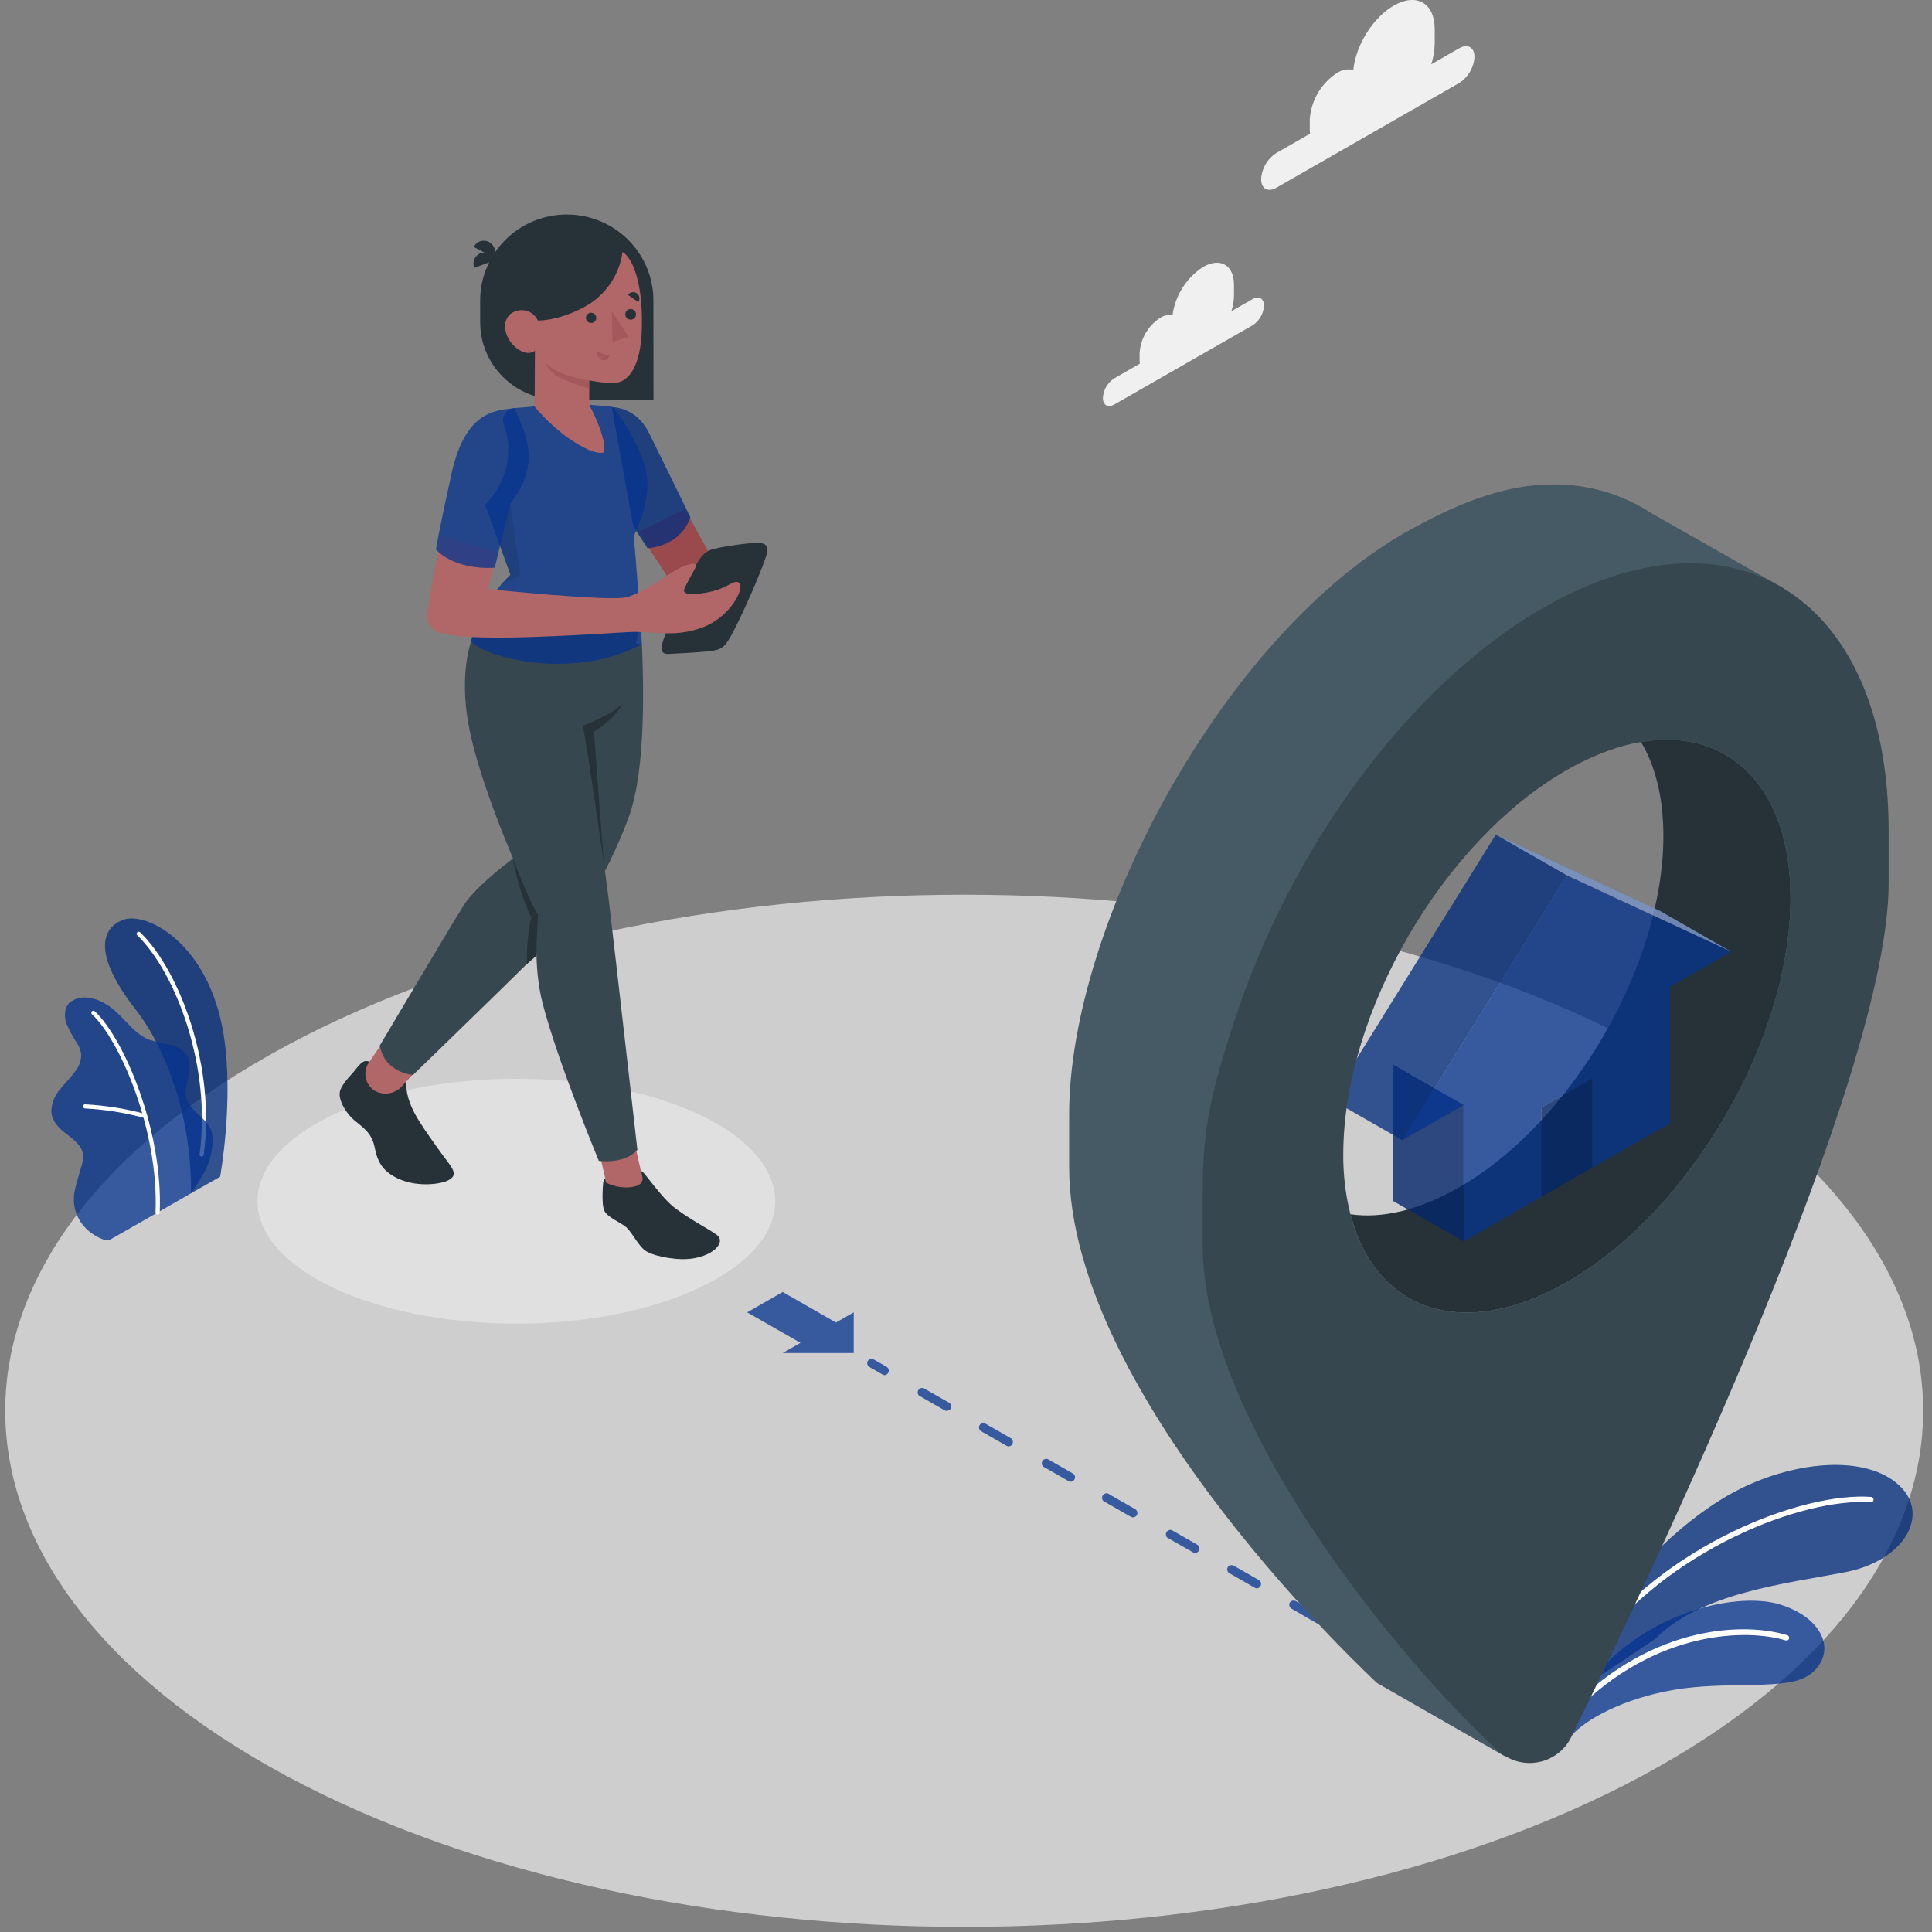 <svg width="208" height="208" viewBox="0 0 208 208" fill="none" xmlns="http://www.w3.org/2000/svg">
<rect x="0" y="0" width="208" height="208" fill="#808080" stroke="none"/>
<path opacity="0.7" d="M30.804 191.177C71.122 212.87 136.491 212.875 176.81 191.177C217.128 169.479 217.128 134.296 176.81 112.598C136.491 90.9 71.122 90.9 30.804 112.598C-9.515 134.296 -9.52 169.479 30.804 191.177Z" fill="#F0F0F0"/>
<path d="M55.591 142.501C70.984 142.501 83.462 136.6 83.462 129.322C83.462 122.043 70.984 116.143 55.591 116.143C40.198 116.143 27.72 122.043 27.72 129.322C27.72 136.6 40.198 142.501 55.591 142.501Z" fill="#E0E0E0"/>
<path d="M20.565 128.463L23.698 126.688C23.698 126.688 25.203 118.475 24.079 111.415C22.495 101.485 15.683 98.061 13.21 99.046C10.737 100.03 10.156 102.973 14.622 108.709C17.281 112.084 20.653 119.25 20.565 128.463Z" fill="#05338F" fill-opacity="0.75"/>
<g opacity="0.1">
<path d="M20.565 128.463L23.698 126.688C23.698 126.688 25.203 118.475 24.079 111.415C22.496 101.485 15.683 98.061 13.21 99.046C10.737 100.03 10.156 102.973 14.623 108.709C17.281 112.084 20.653 119.25 20.565 128.463Z" fill="black"/>
</g>
<path d="M21.703 124.521H21.679C21.621 124.511 21.568 124.48 21.533 124.433C21.497 124.386 21.481 124.327 21.488 124.269C22.774 114.993 19.006 104.811 14.774 100.689C14.733 100.648 14.711 100.592 14.711 100.534C14.711 100.477 14.734 100.421 14.775 100.38C14.815 100.338 14.87 100.314 14.928 100.312C14.986 100.31 15.043 100.331 15.086 100.369C19.397 104.549 23.238 114.916 21.928 124.332C21.92 124.385 21.893 124.433 21.852 124.468C21.81 124.503 21.758 124.522 21.703 124.521Z" fill="white"/>
<path d="M11.876 133.448C11.387 133.729 10.361 133.114 9.97 132.852C9.3 132.398 8.758 131.782 8.396 131.063C7.995 130.244 7.858 129.323 8.005 128.425C8.083 127.95 8.196 127.482 8.342 127.024L8.738 125.661C8.896 125.221 8.964 124.755 8.939 124.289C8.816 123.358 7.961 122.703 7.228 122.141C6.388 121.52 5.518 120.686 5.523 119.576C5.579 118.708 5.923 117.883 6.5 117.229C7.038 116.55 7.678 115.954 8.167 115.236C8.55 114.737 8.751 114.123 8.738 113.496C8.684 113.11 8.553 112.739 8.352 112.405C7.894 111.711 7.494 110.981 7.155 110.223C6.876 109.437 6.915 108.463 7.536 107.9C7.812 107.693 8.128 107.544 8.464 107.46C8.8 107.377 9.149 107.362 9.491 107.415C10.133 107.491 10.75 107.706 11.299 108.046C13.093 109.015 14.119 111.139 16.02 111.925C16.777 112.155 17.547 112.342 18.327 112.482C18.714 112.553 19.081 112.704 19.406 112.924C19.731 113.145 20.006 113.43 20.213 113.762C20.912 115.149 19.617 116.851 20.11 118.325C20.546 119.624 21.816 120.119 22.554 121.292C22.844 121.81 22.96 122.406 22.886 122.994C22.827 123.99 22.584 124.966 22.168 125.874C21.701 126.775 21.169 127.64 20.575 128.464C20.536 128.493 11.949 133.419 11.876 133.448Z" fill="#05338F" fill-opacity="0.75"/>
<path d="M16.958 130.757C16.929 130.756 16.9 130.75 16.873 130.738C16.847 130.726 16.823 130.709 16.802 130.688C16.782 130.667 16.767 130.642 16.757 130.614C16.747 130.587 16.742 130.558 16.743 130.529C17.11 121.729 12.931 112.017 9.901 109.195C9.88 109.175 9.863 109.151 9.851 109.125C9.839 109.099 9.833 109.07 9.832 109.041C9.831 109.013 9.836 108.984 9.846 108.957C9.856 108.93 9.872 108.905 9.892 108.884C9.912 108.863 9.935 108.846 9.962 108.834C9.988 108.823 10.017 108.816 10.046 108.815C10.075 108.814 10.104 108.819 10.131 108.829C10.158 108.839 10.183 108.855 10.204 108.875C13.303 111.75 17.569 121.627 17.193 130.544C17.192 130.573 17.186 130.602 17.174 130.629C17.161 130.656 17.144 130.68 17.122 130.7C17.1 130.72 17.074 130.735 17.046 130.745C17.018 130.755 16.988 130.759 16.958 130.757Z" fill="white"/>
<path d="M15.634 120.366H15.565C13.464 119.791 11.306 119.445 9.129 119.333C9.076 119.325 9.027 119.299 8.992 119.258C8.957 119.218 8.937 119.166 8.937 119.112C8.937 119.059 8.957 119.007 8.992 118.967C9.027 118.926 9.076 118.9 9.129 118.892C11.344 119.005 13.54 119.356 15.678 119.939C15.729 119.955 15.773 119.988 15.802 120.033C15.831 120.078 15.842 120.132 15.835 120.184C15.827 120.237 15.8 120.285 15.76 120.32C15.72 120.356 15.668 120.375 15.614 120.376L15.634 120.366Z" fill="white"/>
<path d="M173.555 173.232C175.241 169.596 181.374 163.273 187.361 160.286C193.347 157.299 200.917 156.572 204.5 159.947C207.832 163.089 205.022 168.039 198.635 169.266C192.248 170.493 183.065 171.492 178.227 176.428L170.451 181.645L173.555 173.232Z" fill="#05338F" fill-opacity="0.75"/>
<path opacity="0.1" d="M173.555 173.232C175.241 169.596 181.374 163.273 187.361 160.286C193.347 157.299 200.917 156.572 204.5 159.947C207.832 163.089 205.022 168.039 198.635 169.266C192.248 170.493 183.065 171.492 178.227 176.428L170.451 181.645L173.555 173.232Z" fill="black"/>
<path d="M170.984 178.081C171.045 178.103 171.111 178.105 171.172 178.086C171.234 178.068 171.288 178.03 171.326 177.979C179.522 166.686 194.296 161.212 201.392 161.741C201.47 161.746 201.547 161.72 201.607 161.67C201.666 161.619 201.703 161.547 201.709 161.469C201.712 161.431 201.707 161.393 201.695 161.356C201.682 161.32 201.663 161.286 201.637 161.258C201.612 161.229 201.581 161.205 201.546 161.188C201.512 161.171 201.474 161.161 201.436 161.159C194.212 160.616 179.165 166.172 170.847 177.645C170.825 177.676 170.809 177.711 170.8 177.748C170.791 177.786 170.79 177.824 170.796 177.862C170.802 177.9 170.816 177.936 170.837 177.969C170.857 178.001 170.884 178.03 170.916 178.052C170.936 178.066 170.96 178.076 170.984 178.081Z" fill="white"/>
<path d="M169.176 186.872C170.711 185.097 174.787 182.871 180.143 181.94C186.071 180.908 192.419 182.086 194.843 180.287C197.751 178.124 196.563 174.289 191.681 172.752C186.799 171.215 175.769 173.77 170.11 182.6L169.176 186.872Z" fill="#05338F" fill-opacity="0.75"/>
<path d="M169.269 184.331C169.322 184.351 169.381 184.354 169.436 184.341C169.492 184.328 169.542 184.299 169.582 184.258C178.334 175.375 188.236 175.371 192.248 176.607C192.285 176.618 192.324 176.622 192.362 176.618C192.4 176.615 192.438 176.604 192.472 176.586C192.506 176.568 192.536 176.543 192.56 176.513C192.585 176.484 192.603 176.45 192.614 176.413C192.626 176.377 192.631 176.339 192.628 176.3C192.625 176.262 192.614 176.225 192.596 176.191C192.579 176.157 192.554 176.127 192.525 176.103C192.495 176.079 192.461 176.06 192.424 176.049C187.986 174.682 178.095 174.784 169.156 183.851C169.129 183.878 169.107 183.91 169.093 183.946C169.078 183.981 169.07 184.019 169.07 184.057C169.07 184.095 169.078 184.133 169.093 184.169C169.107 184.204 169.129 184.236 169.156 184.263C169.188 184.294 169.227 184.317 169.269 184.331Z" fill="white"/>
<path d="M80.442 141.288L86.179 144.57L84.268 145.666H91.912V141.288L90.001 142.383L84.268 139.096L80.442 141.288Z" fill="#05338F" fill-opacity="0.75"/>
<path d="M95.249 148.047C95.167 148.047 95.086 148.025 95.015 147.984L93.588 147.164C93.484 147.099 93.409 146.998 93.377 146.88C93.346 146.762 93.36 146.637 93.417 146.529C93.482 146.424 93.585 146.348 93.705 146.315C93.824 146.283 93.952 146.297 94.062 146.355L95.489 147.174C95.568 147.232 95.628 147.313 95.661 147.405C95.693 147.498 95.697 147.598 95.671 147.692C95.645 147.786 95.591 147.871 95.516 147.934C95.44 147.998 95.348 148.037 95.249 148.047Z" fill="#05338F" fill-opacity="0.75"/>
<path d="M155.375 182.488C155.293 182.489 155.212 182.467 155.14 182.425L152.389 180.849C152.31 180.773 152.259 180.673 152.245 180.565C152.231 180.456 152.254 180.346 152.31 180.253C152.367 180.159 152.454 180.087 152.557 180.048C152.66 180.01 152.773 180.007 152.878 180.04L155.624 181.616C155.704 181.673 155.763 181.753 155.796 181.845C155.829 181.937 155.833 182.037 155.807 182.131C155.782 182.226 155.729 182.31 155.654 182.374C155.58 182.438 155.487 182.477 155.39 182.488H155.375ZM148.694 178.658C148.613 178.658 148.532 178.638 148.46 178.6L145.708 177.024C145.638 177.002 145.574 176.964 145.52 176.914C145.467 176.863 145.425 176.802 145.399 176.733C145.373 176.665 145.363 176.592 145.37 176.519C145.376 176.446 145.399 176.375 145.437 176.313C145.475 176.25 145.527 176.196 145.588 176.156C145.65 176.116 145.72 176.09 145.793 176.081C145.866 176.071 145.941 176.079 146.011 176.102C146.08 176.125 146.144 176.163 146.197 176.214L148.949 177.79C149.026 177.848 149.085 177.929 149.116 178.02C149.147 178.112 149.15 178.211 149.124 178.304C149.099 178.398 149.045 178.481 148.971 178.544C148.897 178.607 148.806 178.647 148.709 178.658H148.694ZM142.014 174.832C141.931 174.832 141.85 174.811 141.779 174.769L139.028 173.179C138.924 173.114 138.849 173.012 138.817 172.894C138.786 172.777 138.8 172.651 138.857 172.544C138.923 172.439 139.026 172.364 139.146 172.332C139.265 172.301 139.393 172.316 139.502 172.374L142.253 173.95C142.331 174.008 142.389 174.088 142.421 174.18C142.452 174.272 142.455 174.371 142.429 174.464C142.403 174.557 142.35 174.641 142.276 174.704C142.202 174.767 142.111 174.807 142.014 174.818V174.832ZM135.333 171.007C135.251 171.007 135.17 170.985 135.099 170.943L132.347 169.368C132.243 169.302 132.168 169.201 132.137 169.083C132.105 168.965 132.119 168.84 132.176 168.732C132.241 168.627 132.344 168.551 132.464 168.519C132.584 168.486 132.711 168.5 132.821 168.558L135.568 170.134C135.647 170.191 135.707 170.272 135.74 170.364C135.772 170.456 135.776 170.555 135.751 170.65C135.726 170.744 135.672 170.828 135.598 170.892C135.523 170.956 135.431 170.996 135.333 171.007ZM128.653 167.181C128.57 167.181 128.489 167.159 128.418 167.118L125.667 165.542C125.588 165.466 125.537 165.365 125.523 165.257C125.508 165.149 125.531 165.039 125.588 164.945C125.645 164.852 125.731 164.779 125.834 164.741C125.937 164.702 126.05 164.699 126.155 164.732L128.907 166.308C129.012 166.373 129.088 166.476 129.119 166.595C129.151 166.713 129.136 166.84 129.078 166.948C129.033 167.02 128.971 167.08 128.896 167.121C128.822 167.161 128.738 167.182 128.653 167.181ZM121.972 163.355C121.89 163.354 121.809 163.332 121.737 163.292L118.986 161.716C118.916 161.694 118.851 161.656 118.798 161.606C118.744 161.556 118.703 161.494 118.677 161.426C118.651 161.357 118.641 161.284 118.647 161.211C118.654 161.138 118.677 161.068 118.715 161.005C118.753 160.942 118.804 160.889 118.866 160.849C118.928 160.809 118.998 160.783 119.071 160.773C119.144 160.764 119.218 160.771 119.288 160.794C119.358 160.817 119.422 160.856 119.475 160.907L122.226 162.482C122.33 162.548 122.405 162.649 122.437 162.767C122.468 162.885 122.454 163.01 122.397 163.118C122.353 163.191 122.291 163.251 122.217 163.293C122.142 163.334 122.058 163.356 121.972 163.355ZM115.291 159.525C115.209 159.525 115.129 159.505 115.057 159.466L112.305 157.891C112.226 157.814 112.176 157.714 112.161 157.606C112.147 157.498 112.17 157.388 112.227 157.294C112.283 157.2 112.37 157.128 112.473 157.089C112.576 157.051 112.689 157.048 112.794 157.081L115.545 158.657C115.623 158.715 115.681 158.795 115.713 158.887C115.744 158.979 115.747 159.078 115.721 159.171C115.696 159.264 115.642 159.348 115.568 159.411C115.494 159.474 115.403 159.514 115.306 159.525H115.291ZM108.611 155.723C108.528 155.723 108.447 155.702 108.376 155.66L105.625 154.084C105.521 154.019 105.446 153.918 105.414 153.8C105.382 153.682 105.397 153.557 105.454 153.449C105.519 153.344 105.622 153.268 105.741 153.235C105.861 153.203 105.989 153.217 106.099 153.275L108.85 154.85C108.93 154.908 108.989 154.989 109.022 155.081C109.054 155.174 109.058 155.274 109.032 155.368C109.006 155.463 108.952 155.547 108.877 155.611C108.802 155.674 108.709 155.713 108.611 155.723ZM101.93 151.898C101.848 151.898 101.767 151.876 101.695 151.835L98.944 150.259C98.865 150.183 98.814 150.082 98.8 149.974C98.786 149.866 98.809 149.756 98.865 149.662C98.922 149.568 99.009 149.496 99.112 149.458C99.215 149.419 99.328 149.416 99.433 149.449L102.184 151.025C102.289 151.09 102.365 151.192 102.397 151.311C102.429 151.43 102.414 151.557 102.355 151.665C102.308 151.733 102.244 151.787 102.17 151.824C102.095 151.86 102.013 151.877 101.93 151.873V151.898Z" fill="#05338F" fill-opacity="0.75"/>
<path d="M160.731 185.552C160.649 185.553 160.569 185.533 160.496 185.494L159.069 184.675C158.966 184.609 158.891 184.508 158.859 184.39C158.827 184.272 158.841 184.147 158.898 184.039C158.963 183.934 159.066 183.858 159.186 183.826C159.306 183.793 159.434 183.807 159.543 183.865L160.966 184.684C161.043 184.743 161.102 184.822 161.133 184.914C161.165 185.005 161.168 185.103 161.143 185.197C161.118 185.29 161.065 185.373 160.992 185.437C160.918 185.5 160.828 185.54 160.731 185.552Z" fill="#05338F" fill-opacity="0.75"/>
<path d="M191.896 63.266L191.456 63.014L177.802 55.256C174.642 53.182 170.926 52.103 167.138 52.158C162.363 52.158 157.545 53.874 151.871 57.007C132.044 67.907 115.105 99.336 115.105 119.973V125.66C115.105 150.67 148.259 181.198 148.259 181.198L162.007 189.077C162.013 189.086 162.022 189.093 162.032 189.098C162.043 189.102 162.054 189.103 162.065 189.101C161.606 188.563 176.673 166.753 190.899 124.21C206.606 77.1 192.189 63.538 191.896 63.266ZM168.692 138.044C157.452 144.478 148.054 141.108 145.391 130.727C140.244 130.024 136.525 126.097 135.377 119.648C133.935 98.798 145.088 82.22 161.058 75.49C167.9 73.022 173.608 74.782 176.668 79.883C186.051 78.283 192.766 84.664 192.766 96.679C192.766 111.904 181.975 130.436 168.692 138.044Z" fill="#455A64"/>
<path d="M192.766 96.68C192.766 111.905 181.99 130.437 168.692 138.044C157.452 144.479 148.054 141.109 145.39 130.728C148.767 131.212 152.755 130.315 157.041 127.857C169.22 120.889 179.082 103.929 179.082 89.993C179.082 85.852 178.212 82.444 176.668 79.883C186.051 78.284 192.766 84.664 192.766 96.68Z" fill="#263238"/>
<path d="M149.936 129.273L157.574 133.651V118.969L149.936 114.591V129.273Z" fill="#05338F" fill-opacity="0.75"/>
<path opacity="0.2" d="M149.936 129.273L157.574 133.651V118.969L149.936 114.591V129.273Z" fill="black"/>
<path d="M186.388 102.464L168.682 94.231L150.976 122.751L157.574 118.969V133.651L165.941 128.861V119.255L171.419 116.118V125.719L179.796 120.919V106.236L186.388 102.464Z" fill="#05338F" fill-opacity="0.75"/>
<path d="M161.039 89.852L168.682 94.231L150.977 122.751L143.333 118.373L161.039 89.852Z" fill="#05338F" fill-opacity="0.75"/>
<path opacity="0.1" d="M161.039 89.852L168.682 94.231L150.977 122.751L143.333 118.373L161.039 89.852Z" fill="black"/>
<path d="M161.039 89.852L168.682 94.231L186.388 102.464L178.745 98.085L161.039 89.852Z" fill="#05338F" fill-opacity="0.75"/>
<path opacity="0.4" d="M161.039 89.852L168.682 94.231L186.388 102.464L178.745 98.085L161.039 89.852Z" fill="white"/>
<path d="M165.941 128.86L171.419 125.718V116.118L165.941 119.255V128.86Z" fill="#05338F" fill-opacity="0.75"/>
<path opacity="0.2" d="M165.941 128.86L171.419 125.718V116.118L165.941 119.255V128.86Z" fill="black"/>
<path d="M191.896 63.266L191.456 63.014C184.829 59.319 175.974 59.814 166.244 65.38C151.583 73.793 138.876 91.461 132.87 109.988C130.485 117.334 129.478 121.223 129.478 128.326V134.033C129.478 153.307 151.138 179.234 161.269 188.49C161.495 188.698 161.742 188.884 162.007 189.043C162.013 189.052 162.022 189.059 162.032 189.063C162.043 189.068 162.054 189.069 162.065 189.067C162.657 189.429 163.318 189.665 164.007 189.758C164.695 189.851 165.396 189.8 166.064 189.608C166.731 189.417 167.351 189.088 167.883 188.644C168.415 188.2 168.847 187.65 169.152 187.03C177.88 169.298 203.332 115.841 203.332 95.112V89.425C203.332 76.576 198.953 67.475 191.896 63.266ZM145.391 130.727C145.254 130.198 145.127 129.645 145.029 129.078C144.742 127.488 144.605 125.874 144.618 124.258C144.618 109.033 155.37 90.506 168.692 82.898C170.097 82.091 171.569 81.403 173.091 80.843C174.253 80.414 175.452 80.089 176.673 79.873C186.056 78.273 192.771 84.654 192.771 96.669C192.771 111.894 181.995 130.426 168.697 138.034C157.467 144.478 148.054 141.108 145.391 130.727Z" fill="#37474F"/>
<path d="M70.354 43.028H60.091C57.865 43.028 55.729 42.151 54.155 40.588C52.58 39.026 51.695 36.907 51.695 34.698V32.346C51.695 29.893 52.678 27.54 54.426 25.805C56.175 24.07 58.547 23.095 61.02 23.095C63.493 23.095 65.865 24.07 67.613 25.805C69.362 27.54 70.344 29.893 70.344 32.346L70.354 43.028Z" fill="#263238"/>
<path d="M53.186 27.741L51.002 26.591C51.071 26.447 51.169 26.318 51.289 26.212C51.41 26.106 51.551 26.025 51.704 25.975C51.857 25.925 52.019 25.906 52.18 25.919C52.34 25.933 52.497 25.978 52.639 26.053C52.931 26.211 53.151 26.474 53.253 26.788C53.355 27.102 53.331 27.443 53.186 27.741Z" fill="#263238"/>
<path d="M53.367 27.983L51.07 28.836C51.006 28.689 50.973 28.531 50.972 28.372C50.971 28.212 51.003 28.053 51.066 27.906C51.128 27.759 51.22 27.626 51.336 27.515C51.452 27.404 51.589 27.317 51.74 27.26C52.053 27.152 52.395 27.167 52.698 27.301C53 27.435 53.24 27.679 53.367 27.983Z" fill="#263238"/>
<path d="M73.756 54.834L76.58 59.969L72.656 63.31L68.732 57.273L73.756 54.834Z" fill="#9A4A4D"/>
<path d="M65.858 43.819C67.324 43.945 68.869 44.57 69.929 46.728L74.328 55.688C74.328 55.688 73.585 58.636 69.714 59.029L68.18 56.692L65.858 43.819Z" fill="#05338F" fill-opacity="0.75"/>
<path opacity="0.1" d="M65.858 43.819C67.324 43.945 68.869 44.57 69.929 46.728L74.328 55.688C74.328 55.688 73.585 58.636 69.714 59.029L68.18 56.692L65.858 43.819Z" fill="black"/>
<path d="M39.761 114.315C39.023 113.937 38.559 114.863 37.89 115.609C37.401 116.128 36.692 116.957 36.585 117.549C36.423 118.431 37.225 119.813 38.109 120.579C38.994 121.345 40.02 121.889 40.343 123.561C40.666 125.234 41.32 126.228 43.07 126.98C44.986 127.799 47.551 127.537 48.421 126.98C49.452 126.315 48.509 125.593 47.068 123.542C45.181 120.865 43.71 118.95 43.71 116.453L39.761 114.315Z" fill="#263238"/>
<path d="M41.272 112.119L39.722 114.374C39.395 114.841 39.267 115.419 39.366 115.98C39.464 116.541 39.782 117.04 40.25 117.37L40.299 117.404C40.769 117.684 41.324 117.792 41.865 117.709C42.407 117.625 42.903 117.356 43.266 116.948L45.68 114.33L41.272 112.119Z" fill="#B16668"/>
<path d="M69.113 69.377C69.211 72.247 69.719 82.711 67.608 88.204C66.437 91.324 64.964 94.323 63.21 97.16C62.579 98.232 44.463 115.731 44.463 115.731C44.463 115.731 41.384 115.508 40.895 112.55C40.895 112.55 48.319 100.026 49.927 97.461C51.534 94.896 57.228 90.954 57.228 90.954L56.71 66.88L69.113 69.377Z" fill="#37474F"/>
<path d="M65.721 129.325L69.552 128.461L68.283 122.924L64.452 123.789L65.721 129.325Z" fill="#B16668"/>
<path d="M62.731 78.143C64.043 76.941 65.218 75.599 66.235 74.142C69.167 70.128 68.713 66.564 68.713 66.564H67.51L51.671 66.884C50.098 69.439 49.756 73.313 50.288 77.066C51.388 84.897 57.927 98.449 57.927 98.449C57.834 99.521 57.379 104.021 58.416 108.011C60.043 114.314 64.471 124.982 64.471 124.982C64.471 124.982 67.242 125.374 68.62 123.784C68.62 123.784 66.176 102.154 65.507 96.631C64.778 90.609 62.731 78.143 62.731 78.143Z" fill="#37474F"/>
<path d="M69.123 126.582L68.996 126.039C69.401 126.117 71.122 128.948 72.827 130.18C74.694 131.528 76.317 132.323 77.152 132.934C78.267 133.744 76.664 135.412 73.903 135.557C72.539 135.63 70.056 135.218 69.289 134.5C68.522 133.782 67.97 132.561 67.364 132.076C66.758 131.591 65.526 131.106 65.111 130.442C64.886 130.078 64.847 129.171 64.876 128.395C64.905 127.62 64.92 126.902 65.169 126.912C65.169 126.994 65.262 127.329 65.262 127.329C65.984 127.691 66.785 127.866 67.593 127.838C68.238 127.799 69.441 127.649 69.123 126.582Z" fill="#263238"/>
<path d="M65.008 92.936C65.008 92.936 63.161 79.917 62.731 78.143C62.731 78.143 65.986 76.911 66.987 75.786C66.987 75.786 66.274 77.362 63.943 78.763L65.008 92.936Z" fill="#263238"/>
<path d="M55.224 92.432C55.224 92.432 57.13 97.392 57.922 98.464C57.922 98.464 57.721 102.154 57.751 102.901L56.72 103.788C56.72 103.788 56.671 100.69 57.208 98.813C56.267 96.782 55.6 94.636 55.224 92.432Z" fill="#263238"/>
<path d="M68.224 57.725C68.473 60.004 69.113 69.362 69.113 69.362C61.533 73.376 52.13 70.715 50.694 69.061C51.444 66.333 52.913 63.853 54.95 61.875L52.507 55.087C52.507 55.087 52.214 54.389 52.218 54.384C52.37 54.132 56.035 50.854 54.232 45.656C54.168 45.467 54.148 45.267 54.175 45.069C54.201 44.872 54.272 44.683 54.383 44.517C54.493 44.351 54.641 44.213 54.814 44.112C54.986 44.011 55.18 43.95 55.38 43.935L57.555 43.76L63.459 43.586C64.866 43.668 65.873 43.799 65.873 43.799C66.777 44.643 68.204 46.946 69.128 49.293C69.709 50.825 70.354 53.244 68.224 57.725Z" fill="#05338F" fill-opacity="0.75"/>
<path opacity="0.1" d="M54.076 57.545L54.941 54.224L56.011 61.895L53.846 63.087L54.95 61.89L53.831 58.791L54.076 57.545Z" fill="black"/>
<path d="M67.022 27.125C67.999 27.702 69.226 30.16 69.104 35.309C69.001 39.673 67.574 40.759 66.861 41.07C66.147 41.38 64.764 41.191 63.44 40.968V43.591C63.44 43.591 65.438 47.261 64.989 48.726C64.011 48.891 62.785 48.241 61.05 47.072C59.759 46.116 58.588 45.011 57.56 43.78L57.59 37.753C57.59 37.753 56.798 38.514 55.459 37.351C54.355 36.381 53.993 34.776 54.843 33.903C55.066 33.697 55.336 33.546 55.63 33.464C55.923 33.381 56.232 33.369 56.532 33.428C56.831 33.487 57.112 33.616 57.351 33.804C57.59 33.992 57.781 34.234 57.907 34.509C57.907 34.509 60.053 34.592 62.902 33.055C64.01 32.457 64.961 31.609 65.677 30.579C66.393 29.548 66.853 28.365 67.022 27.125Z" fill="#B16668"/>
<path d="M64.197 34.212C64.199 34.321 64.168 34.428 64.109 34.52C64.05 34.611 63.965 34.683 63.865 34.727C63.765 34.771 63.654 34.785 63.546 34.767C63.438 34.748 63.338 34.699 63.258 34.624C63.178 34.55 63.122 34.453 63.097 34.348C63.072 34.242 63.079 34.131 63.117 34.029C63.156 33.927 63.223 33.839 63.312 33.775C63.4 33.711 63.506 33.674 63.615 33.669C63.765 33.666 63.91 33.72 64.019 33.822C64.128 33.924 64.192 34.064 64.197 34.212Z" fill="#263238"/>
<g style="mix-blend-mode:multiply" opacity="0.5">
<path d="M64.338 37.899L65.624 38.306C65.6 38.391 65.56 38.471 65.504 38.54C65.449 38.609 65.381 38.667 65.303 38.709C65.225 38.752 65.139 38.778 65.051 38.787C64.962 38.796 64.873 38.788 64.788 38.762C64.615 38.704 64.471 38.582 64.387 38.42C64.303 38.259 64.286 38.072 64.338 37.899Z" fill="#9A4A4D"/>
</g>
<path d="M68.727 32.525L67.618 31.759C67.664 31.684 67.726 31.619 67.799 31.569C67.871 31.518 67.954 31.483 68.041 31.465C68.128 31.447 68.218 31.448 68.305 31.466C68.391 31.484 68.474 31.519 68.546 31.57C68.696 31.675 68.798 31.833 68.832 32.011C68.865 32.19 68.828 32.374 68.727 32.525Z" fill="#263238"/>
<path d="M68.468 33.815C68.474 33.889 68.465 33.962 68.442 34.032C68.419 34.102 68.382 34.167 68.333 34.222C68.284 34.278 68.225 34.323 68.158 34.356C68.092 34.388 68.019 34.407 67.945 34.412C67.83 34.422 67.715 34.398 67.614 34.343C67.513 34.288 67.431 34.205 67.379 34.103C67.326 34.001 67.306 33.886 67.32 33.773C67.334 33.659 67.381 33.553 67.457 33.466C67.532 33.38 67.632 33.318 67.744 33.289C67.855 33.26 67.973 33.264 68.081 33.301C68.19 33.339 68.285 33.408 68.354 33.499C68.423 33.591 68.463 33.701 68.468 33.815Z" fill="#263238"/>
<g style="mix-blend-mode:multiply" opacity="0.5">
<path d="M65.858 33.505L65.946 36.807L67.701 36.269L65.858 33.505Z" fill="#9A4A4D"/>
</g>
<g style="mix-blend-mode:multiply" opacity="0.5">
<path d="M63.419 40.968C62.002 40.783 59.09 39.954 58.635 38.81C58.818 39.387 59.175 39.894 59.656 40.264C60.526 41.002 63.419 41.836 63.419 41.836V40.968Z" fill="#9A4A4D"/>
</g>
<path d="M46.007 65.982C46.041 65.497 46.936 60.469 47.547 57.652L53.519 59.465L52.541 63.417L47.581 68.183C47.082 68.091 46.638 67.81 46.345 67.399C46.051 66.988 45.93 66.48 46.007 65.982Z" fill="#B16668"/>
<path d="M55.366 43.955C53.074 44.153 50.053 44.493 48.617 50.966C47.268 57.032 46.935 59.151 46.935 59.151C46.935 59.151 48.7 61.366 53.264 61.124L54.941 54.224C57.995 50.234 57.013 47.378 55.366 43.955Z" fill="#05338F" fill-opacity="0.75"/>
<path d="M74.675 61.288C75.496 59.775 75.701 59.708 76.185 59.349C76.669 58.99 79.669 58.573 80.911 58.471C82.377 58.35 82.89 58.617 82.484 59.863C81.614 62.529 78.975 68.193 78.384 68.978C77.998 69.463 77.92 69.948 76.278 70.123C74.743 70.273 72.818 70.355 72.251 70.389C71.684 70.423 70.902 70.564 71.41 68.91C72.057 67.04 72.806 65.206 73.653 63.417C74.284 62.079 74.675 61.288 74.675 61.288Z" fill="#263238"/>
<path d="M52.561 63.417C52.561 63.417 65.834 64.808 67.549 64.28C69.265 63.752 71.581 62.045 72.822 61.342C74.064 60.639 74.953 60.576 74.953 60.857C74.953 61.138 73.893 62.762 73.653 63.427C73.414 64.091 74.797 64.091 76.615 63.679C78.433 63.267 79.161 62.224 79.635 62.825C80.109 63.427 78.628 66.438 75.608 67.558C72.588 68.678 70.345 67.936 67.852 68.043C65.36 68.149 51.06 69.255 47.595 68.174C47.508 67.626 47.573 67.066 47.784 66.553C47.995 66.04 48.344 65.594 48.793 65.264C49.913 64.407 51.194 63.779 52.561 63.417Z" fill="#B16668"/>
<path d="M137.4 16.481L141.041 14.396C141.021 14.25 141.012 14.102 141.012 13.955V12.908C141.067 11.896 141.361 10.912 141.87 10.034C142.38 9.156 143.09 8.41 143.944 7.855C144.199 7.685 144.486 7.568 144.787 7.51C145.089 7.453 145.399 7.456 145.699 7.521C145.968 4.873 147.815 1.882 150.063 0.597C152.506 -0.795 154.461 0.33 154.461 3.118V4.679C154.452 5.44 154.327 6.196 154.09 6.919L157.115 5.188C158.014 4.674 158.742 5.091 158.742 6.124C158.712 6.685 158.549 7.231 158.266 7.718C157.983 8.205 157.589 8.619 157.115 8.927L137.4 20.22C136.501 20.733 135.773 20.317 135.773 19.284C135.803 18.723 135.967 18.177 136.249 17.69C136.532 17.203 136.926 16.789 137.4 16.481Z" fill="#F0F0F0"/>
<path d="M119.968 40.729L122.715 39.154C122.699 39.043 122.691 38.931 122.69 38.819V38.033C122.733 37.269 122.955 36.526 123.341 35.863C123.726 35.2 124.263 34.636 124.909 34.218C125.101 34.089 125.317 34 125.545 33.956C125.773 33.913 126.007 33.916 126.233 33.965C126.369 32.91 126.734 31.896 127.303 30.994C127.871 30.091 128.63 29.322 129.527 28.738C131.36 27.686 132.851 28.54 132.851 30.639V31.822C132.843 32.396 132.747 32.965 132.567 33.51L134.849 32.205C135.529 31.817 136.081 32.133 136.081 32.908C136.057 33.333 135.934 33.745 135.72 34.114C135.506 34.482 135.208 34.795 134.849 35.027L119.968 43.547C119.289 43.939 118.737 43.624 118.737 42.843C118.76 42.42 118.883 42.008 119.097 41.64C119.311 41.273 119.61 40.961 119.968 40.729Z" fill="#F0F0F0"/>
</svg>
